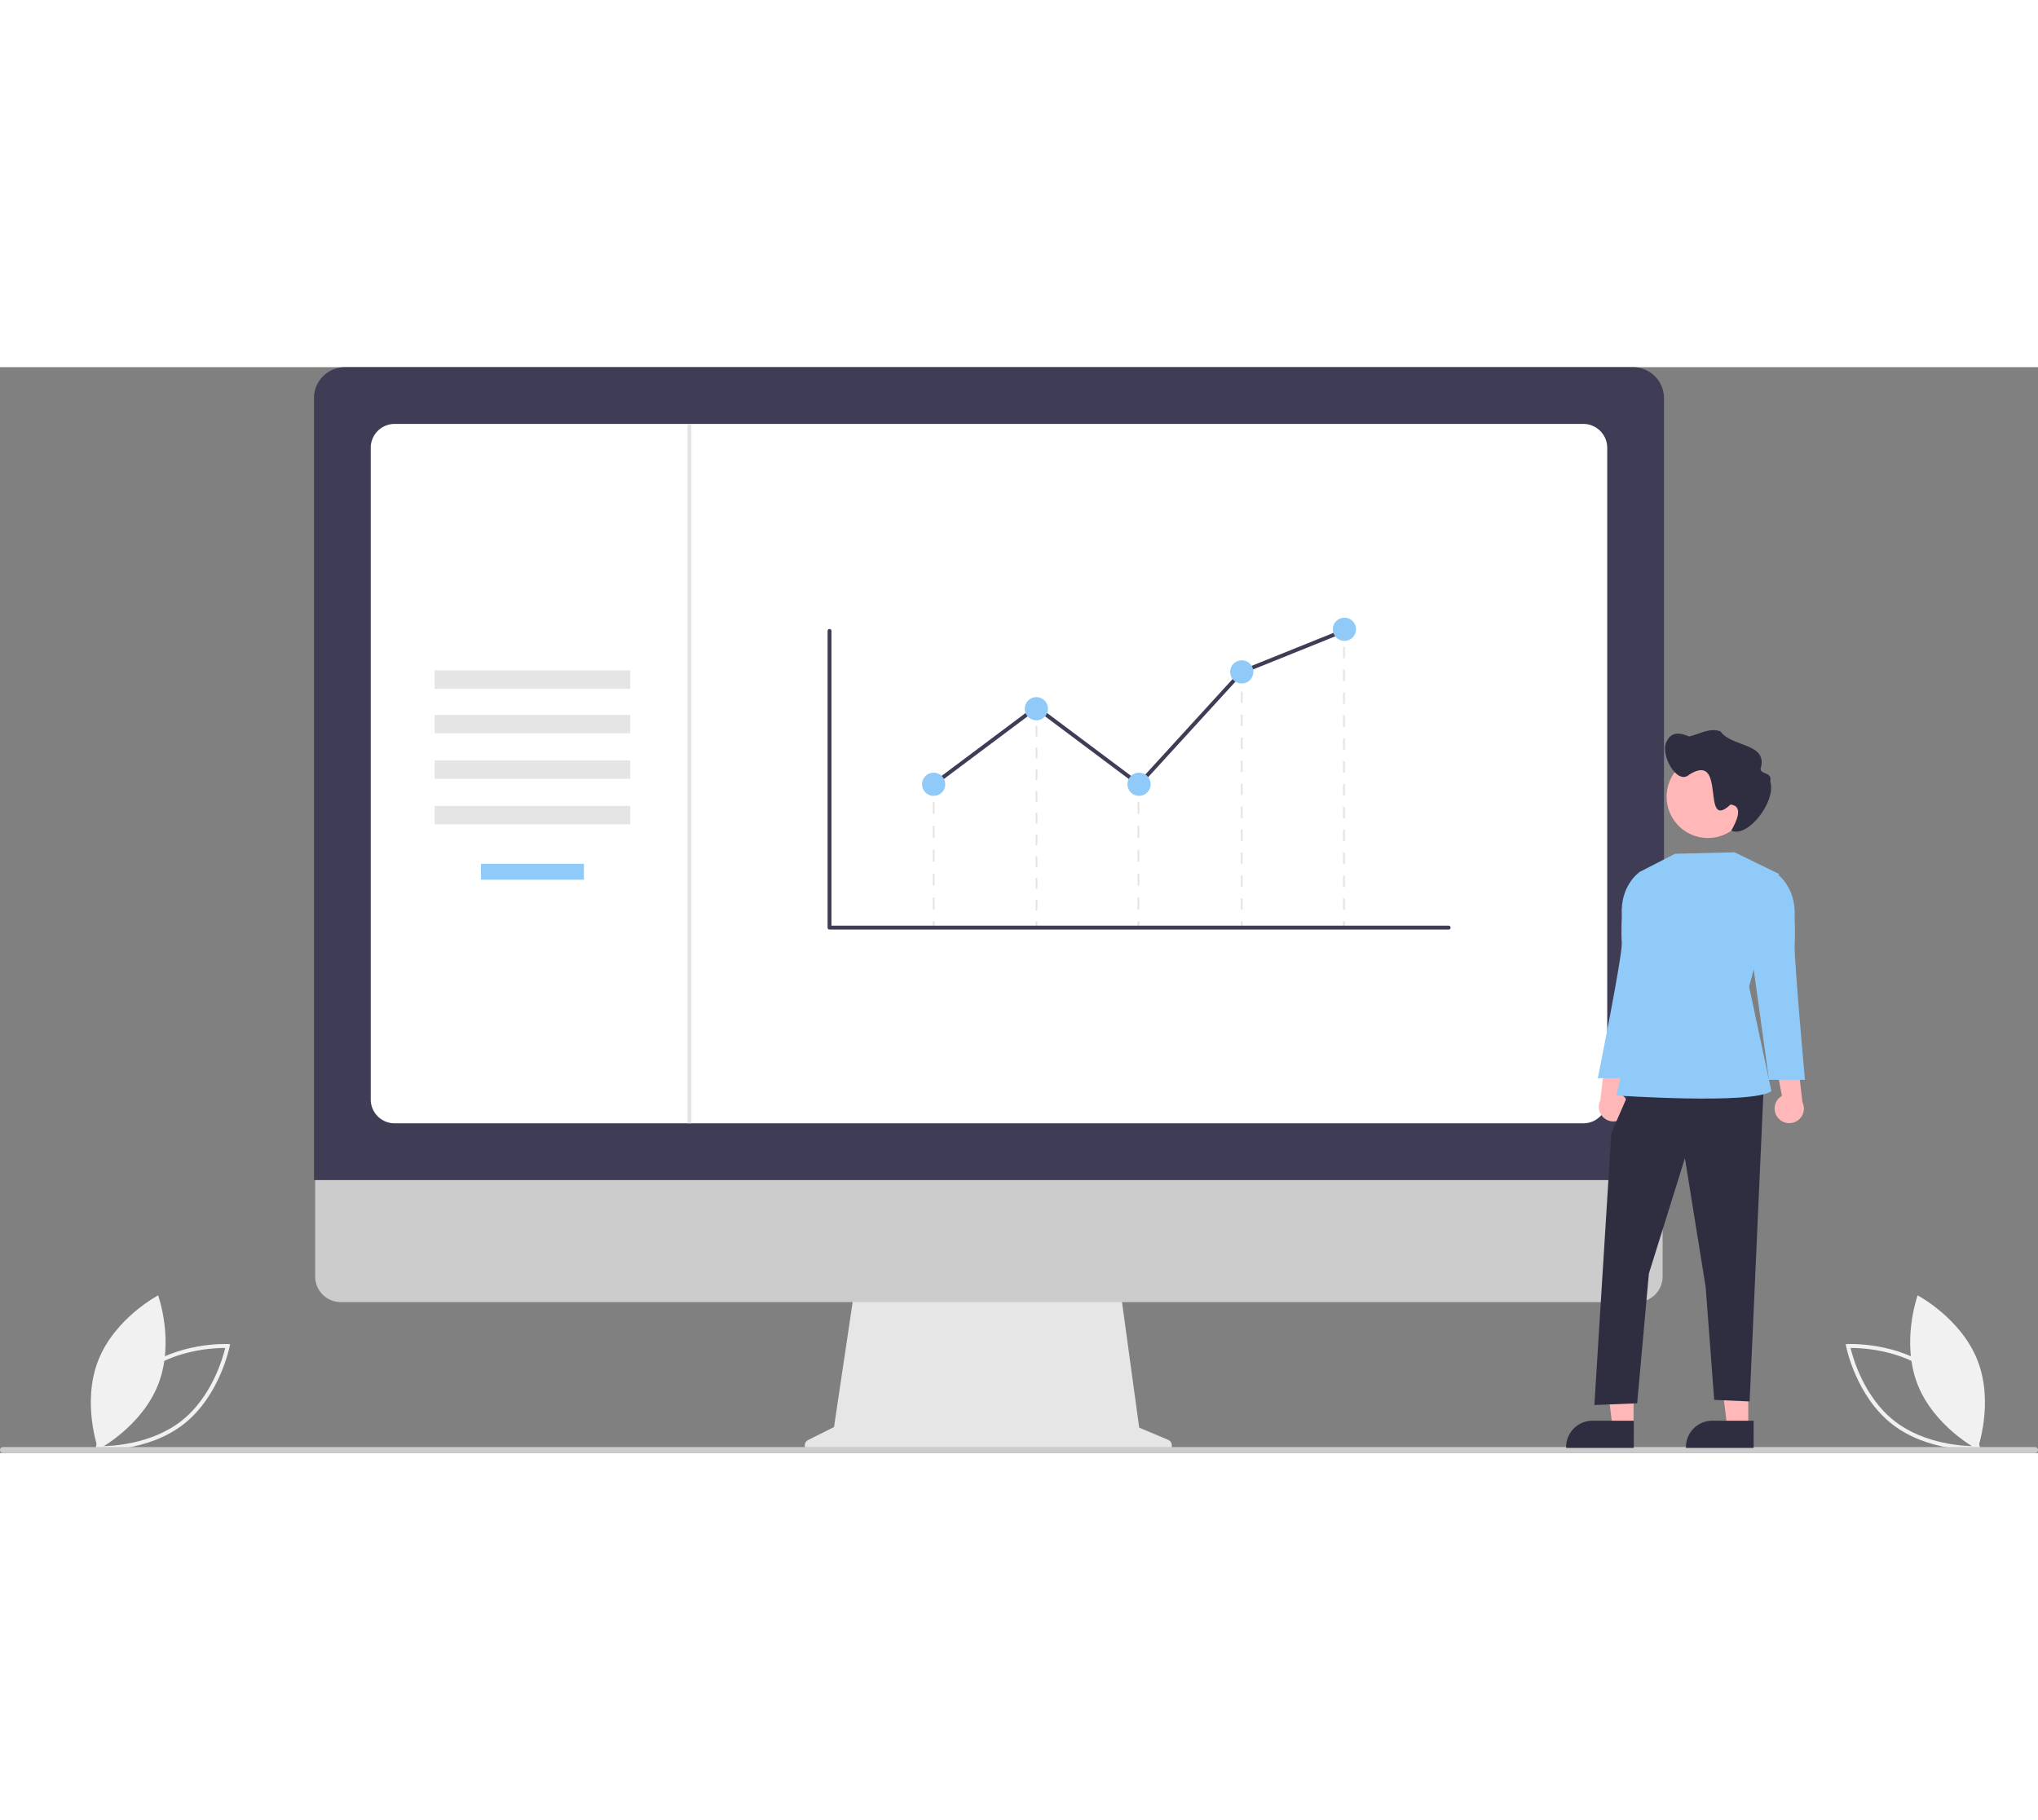 <svg xmlns="http://www.w3.org/2000/svg" data-name="Layer 1" width="750" height="670"
    viewBox="0 0 1029.563 548.695" xmlns:xlink="http://www.w3.org/1999/xlink">
    <rect x="0" y="0" width="1029.563" height="548.695" fill="#808080" stroke="none"/>
    <path
        d="M133.375,722.767l.214-1.126c.047-.248,4.908-24.91,23.126-39.22,18.22-14.311,43.331-13.191,43.582-13.178l1.145.059-.214,1.126c-.047.248-4.908,24.909-23.126,39.22-18.22,14.311-43.331,13.191-43.582,13.178ZM157.95,683.994c-15.404,12.099-20.951,31.883-22.138,36.858,5.116.022,25.664-.689,41.054-12.778,15.387-12.087,20.946-31.881,22.138-36.858C193.885,671.195,173.338,671.906,157.95,683.994Z"
        transform="translate(-85.219 -175.653)" fill="#f1f1f1" />
    <path
        d="M165.195,689.482c-8.346,21.498-30.317,33.022-30.317,33.022s-8.439-23.331-.093-44.829S165.102,644.653,165.102,644.653,173.541,667.984,165.195,689.482Z"
        transform="translate(-85.219 -175.653)" fill="#f1f1f1" />
    <path
        d="M1084.56,722.826c-.251.013-25.362,1.133-43.582-13.178-18.219-14.311-23.079-38.973-23.126-39.22l-.214-1.126,1.145-.059c.251-.013,25.362-1.133,43.582,13.178,18.219,14.311,23.079,38.973,23.126,39.22l.213,1.126Zm-64.484-51.61c1.191,4.978,6.75,24.771,22.138,36.858,15.389,12.088,35.938,12.799,41.054,12.778-1.187-4.975-6.733-24.759-22.138-36.858C1045.741,671.906,1025.195,671.195,1020.076,671.216Z"
        transform="translate(-85.219 -175.653)" fill="#f1f1f1" />
    <path
        d="M1053.884,689.482c8.346,21.498,30.317,33.022,30.317,33.022s8.439-23.331.093-44.829-30.317-33.022-30.317-33.022S1045.538,667.984,1053.884,689.482Z"
        transform="translate(-85.219 -175.653)" fill="#f1f1f1" />
    <path
        d="M675.315,717.627l-14.592-6.144-10.01-73.151H517.408L506.557,711.184l-13.055,6.527a3.1,3.1,0,0,0,1.387,5.873H674.112A3.1,3.1,0,0,0,675.315,717.627Z"
        transform="translate(-85.219 -175.653)" fill="#e6e6e6" />
    <path
        d="M912.206,648.064H257.377a12.973,12.973,0,0,1-12.944-12.973V542.751h680.718v92.34A12.974,12.974,0,0,1,912.206,648.064Z"
        transform="translate(-85.219 -175.653)" fill="#ccc" />
    <path
        d="M925.835,586.393h-682V191.292a15.657,15.657,0,0,1,15.64-15.639H910.195A15.657,15.657,0,0,1,925.835,191.292Z"
        transform="translate(-85.219 -175.653)" fill="#3f3d56" />
    <path
        d="M885.102,557.716H284.568a12.07,12.07,0,0,1-12.057-12.057v-329.274a12.071,12.071,0,0,1,12.057-12.057H885.102a12.071,12.071,0,0,1,12.057,12.057v329.274A12.07,12.07,0,0,1,885.102,557.716Z"
        transform="translate(-85.219 -175.653)" fill="#fff" />
    <path
        d="M1113.255,724.347l-1026.448,0a1.567,1.567,0,0,1-1.539-1.134,1.529,1.529,0,0,1,1.477-1.919l1026.385,0a1.615,1.615,0,0,1,1.616,1.194A1.528,1.528,0,0,1,1113.255,724.347Z"
        transform="translate(-85.219 -175.653)" fill="#ccc" />
    <rect x="219.582" y="153.203" width="98.806" height="9.279" fill="#e5e5e5" />
    <rect x="219.582" y="175.706" width="98.806" height="9.279" fill="#e5e5e5" />
    <rect x="219.582" y="198.706" width="98.806" height="9.279" fill="#e5e5e5" />
    <rect x="219.582" y="221.706" width="98.806" height="9.279" fill="#e5e5e5" />
    <rect x="242.985" y="250.932" width="52" height="8.053" fill="#90caf9" />
    <rect x="471.192" y="210.754" width="0.945" height="2.834" fill="#e5e5e5" />
    <path
        d="M557.355,449.631h-.945V443.592h.945Zm0-12.078h-.945v-6.039h.945Zm0-12.078h-.945v-6.039h.945Zm0-12.078h-.945v-6.039h.945Zm0-12.078h-.945v-6.039h.945Z"
        transform="translate(-85.219 -175.653)" fill="#e5e5e5" />
    <rect x="471.192" y="280.018" width="0.945" height="2.834" fill="#e5e5e5" />
    <rect x="574.646" y="210.754" width="0.945" height="2.834" fill="#e5e5e5" />
    <path
        d="M660.81,449.631h-.945V443.592h.945Zm0-12.078h-.945v-6.039h.945Zm0-12.078h-.945v-6.039h.945Zm0-12.078h-.945v-6.039h.945Zm0-12.078h-.945v-6.039h.945Z"
        transform="translate(-85.219 -175.653)" fill="#e5e5e5" />
    <rect x="574.646" y="280.018" width="0.945" height="2.834" fill="#e5e5e5" />
    <rect x="626.831" y="155.306" width="0.945" height="2.834" fill="#e5e5e5" />
    <path
        d="M712.995,449.867h-.945V444.063h.945Zm0-11.607h-.945V432.455h.945Zm0-11.608h-.945V420.848h.945Zm0-11.607h-.945V409.241h.945Zm0-11.607h-.945v-5.804h.945Zm0-11.608h-.945v-5.804h.945Zm0-11.607h-.945v-5.804h.945Zm0-11.607h-.945v-5.804h.945Zm0-11.608h-.945v-5.804h.945Zm0-11.607h-.945v-5.804h.945Z"
        transform="translate(-85.219 -175.653)" fill="#e5e5e5" />
    <rect x="626.831" y="280.018" width="0.945" height="2.834" fill="#e5e5e5" />
    <rect x="678.496" y="132.631" width="0.945" height="2.834" fill="#e5e5e5" />
    <path
        d="M764.659,449.888h-.945v-5.782h.945Zm0-11.564h-.945V432.542h.945Zm0-11.564h-.945v-5.782h.945Zm0-11.564h-.945v-5.782h.945Zm0-11.564h-.945v-5.782h.945Zm0-11.564h-.945v-5.782h.945Zm0-11.564h-.945v-5.782h.945Zm0-11.564h-.945V363.157h.945Zm0-11.564h-.945v-5.782h.945Zm0-11.564h-.945v-5.782h.945Zm0-11.564h-.945v-5.782h.945Zm0-11.564h-.945v-5.782h.945Z"
        transform="translate(-85.219 -175.653)" fill="#e5e5e5" />
    <rect x="678.496" y="280.018" width="0.945" height="2.834" fill="#e5e5e5" />
    <rect x="523.155" y="172.785" width="0.945" height="2.834" fill="#e5e5e5" />
    <path
        d="M609.319,450.176h-.945V444.681h.945Zm0-10.989h-.945v-5.495h.945Zm0-10.989h-.945v-5.495h.945Zm0-10.989h-.945v-5.495h.945Zm0-10.989h-.945v-5.495h.945Zm0-10.989h-.945v-5.495h.945Zm0-10.989h-.945V378.745h.945Zm0-10.989h-.945v-5.495h.945Zm0-10.989h-.945v-5.495h.945Z"
        transform="translate(-85.219 -175.653)" fill="#e5e5e5" />
    <rect x="523.155" y="280.018" width="0.945" height="2.834" fill="#e5e5e5" />
    <path
        d="M817.061,459.821H504.28a.979.979,0,0,1-.979-.979v-149.916a.979.979,0,0,1,1.958,0V457.863H817.061a.979.979,0,1,1,0,1.958Z"
        transform="translate(-85.219 -175.653)" fill="#3f3d56" />
    <polygon
        points="575.548 212.069 523.544 173.118 472.251 211.537 471.077 209.97 523.544 170.672 575.3 209.438 626.731 153.155 626.938 153.071 678.817 132.168 679.549 133.985 627.876 154.804 575.548 212.069"
        fill="#3f3d56" />
    <circle cx="471.664" cy="210.754" r="5.873" fill="#90caf9" />
    <circle cx="523.544" cy="172.578" r="5.873" fill="#90caf9" />
    <circle cx="575.424" cy="210.754" r="5.873" fill="#90caf9" />
    <circle cx="627.303" cy="153.98" r="5.873" fill="#90caf9" />
    <circle cx="679.183" cy="132.445" r="5.873" fill="#90caf9" />
    <rect x="347.27" y="28.676" width="2" height="353.388" fill="#e5e5e5" />
    <path
        d="M905.988,554.1a7.346,7.346,0,0,0-1.961-11.091l4.882-25.643-12.521,5.218L893.671,546.134a7.385,7.385,0,0,0,12.316,7.965Z"
        transform="translate(-85.219 -175.653)" fill="#ffb7b7" />
    <polygon points="883.2 535.797 872.598 535.797 867.554 494.903 883.202 494.904 883.2 535.797"
        fill="#ffb7b7" />
    <path
        d="M971.122,721.727l-34.185-.001v-.432a13.307,13.307,0,0,1,13.306-13.306h.001l20.879.001Z"
        transform="translate(-85.219 -175.653)" fill="#2f2e41" />
    <polygon points="825.26 535.797 814.658 535.797 809.614 494.903 825.262 494.904 825.26 535.797"
        fill="#ffb7b7" />
    <path
        d="M910.588,721.727l-34.185-.001v-.432a13.307,13.307,0,0,1,13.306-13.306h.001l20.879.001Z"
        transform="translate(-85.219 -175.653)" fill="#2f2e41" />
    <polygon
        points="824.391 363.083 814.014 386.99 805.453 524.403 827.073 523.538 832.978 458.033 851.192 399.689 861.664 464.733 865.988 521.808 883.877 522.583 891.005 363.083 824.391 363.083"
        fill="#2f2e41" />
    <path
        d="M961.483,420.766l-30.077.752-17.658,9.065-.969,66.88-11.013,46.175s68.811,4.736,78.324-2.182L968.847,488.704,983.925,431.695Z"
        transform="translate(-85.219 -175.653)" fill="#90caf9" />
    <path
        d="M916.96,431.629l-3.213-1.046s-10.191,6.541-9.222,22.354c0,0-.382,8.183-.017,13.629.418,6.246-12.107,68.317-12.107,68.317h18.16l7.783-56.21Z"
        transform="translate(-85.219 -175.653)" fill="#90caf9" />
    <path
        d="M983.454,554.965a7.346,7.346,0,0,1,1.961-11.091l-4.882-25.643,12.521,5.218,2.716,23.551a7.385,7.385,0,0,1-12.316,7.965Z"
        transform="translate(-85.219 -175.653)" fill="#ffb7b7" />
    <path
        d="M979.399,432.493l3.213-1.046s10.191,6.541,9.222,22.354c0,0,.382,8.183.017,13.629-.418,6.246,5.189,68.317,5.189,68.317H978.879l-7.783-56.21Z"
        transform="translate(-85.219 -175.653)" fill="#90caf9" />
    <path
        d="M968.866,392.707a20.85,20.85,0,1,1-20.85-20.85h0a20.798,20.798,0,0,1,20.85,20.746Q968.866,392.655,968.866,392.707Z"
        transform="translate(-85.219 -175.653)" fill="#ffb7b7" />
    <path
        d="M927.236,364.702c2.442-5.252,7.169-4.214,11.303-2.433,5.235-1.161,10.213-4.637,15.853-2.582,5.556,8.081,24.209,5.703,20.241,18.858-.005,3.152,5.932,1.317,4.895,6.48,3.145,9.936-11.352,28.752-19.674,24.79,2.058-3.772,6.76-12.34-.371-13.19-15.34,14.274-1.583-27.18-20.858-15.125C932.243,387.341,923.506,370.544,927.236,364.702Z"
        transform="translate(-85.219 -175.653)" fill="#2f2e41" />
</svg>